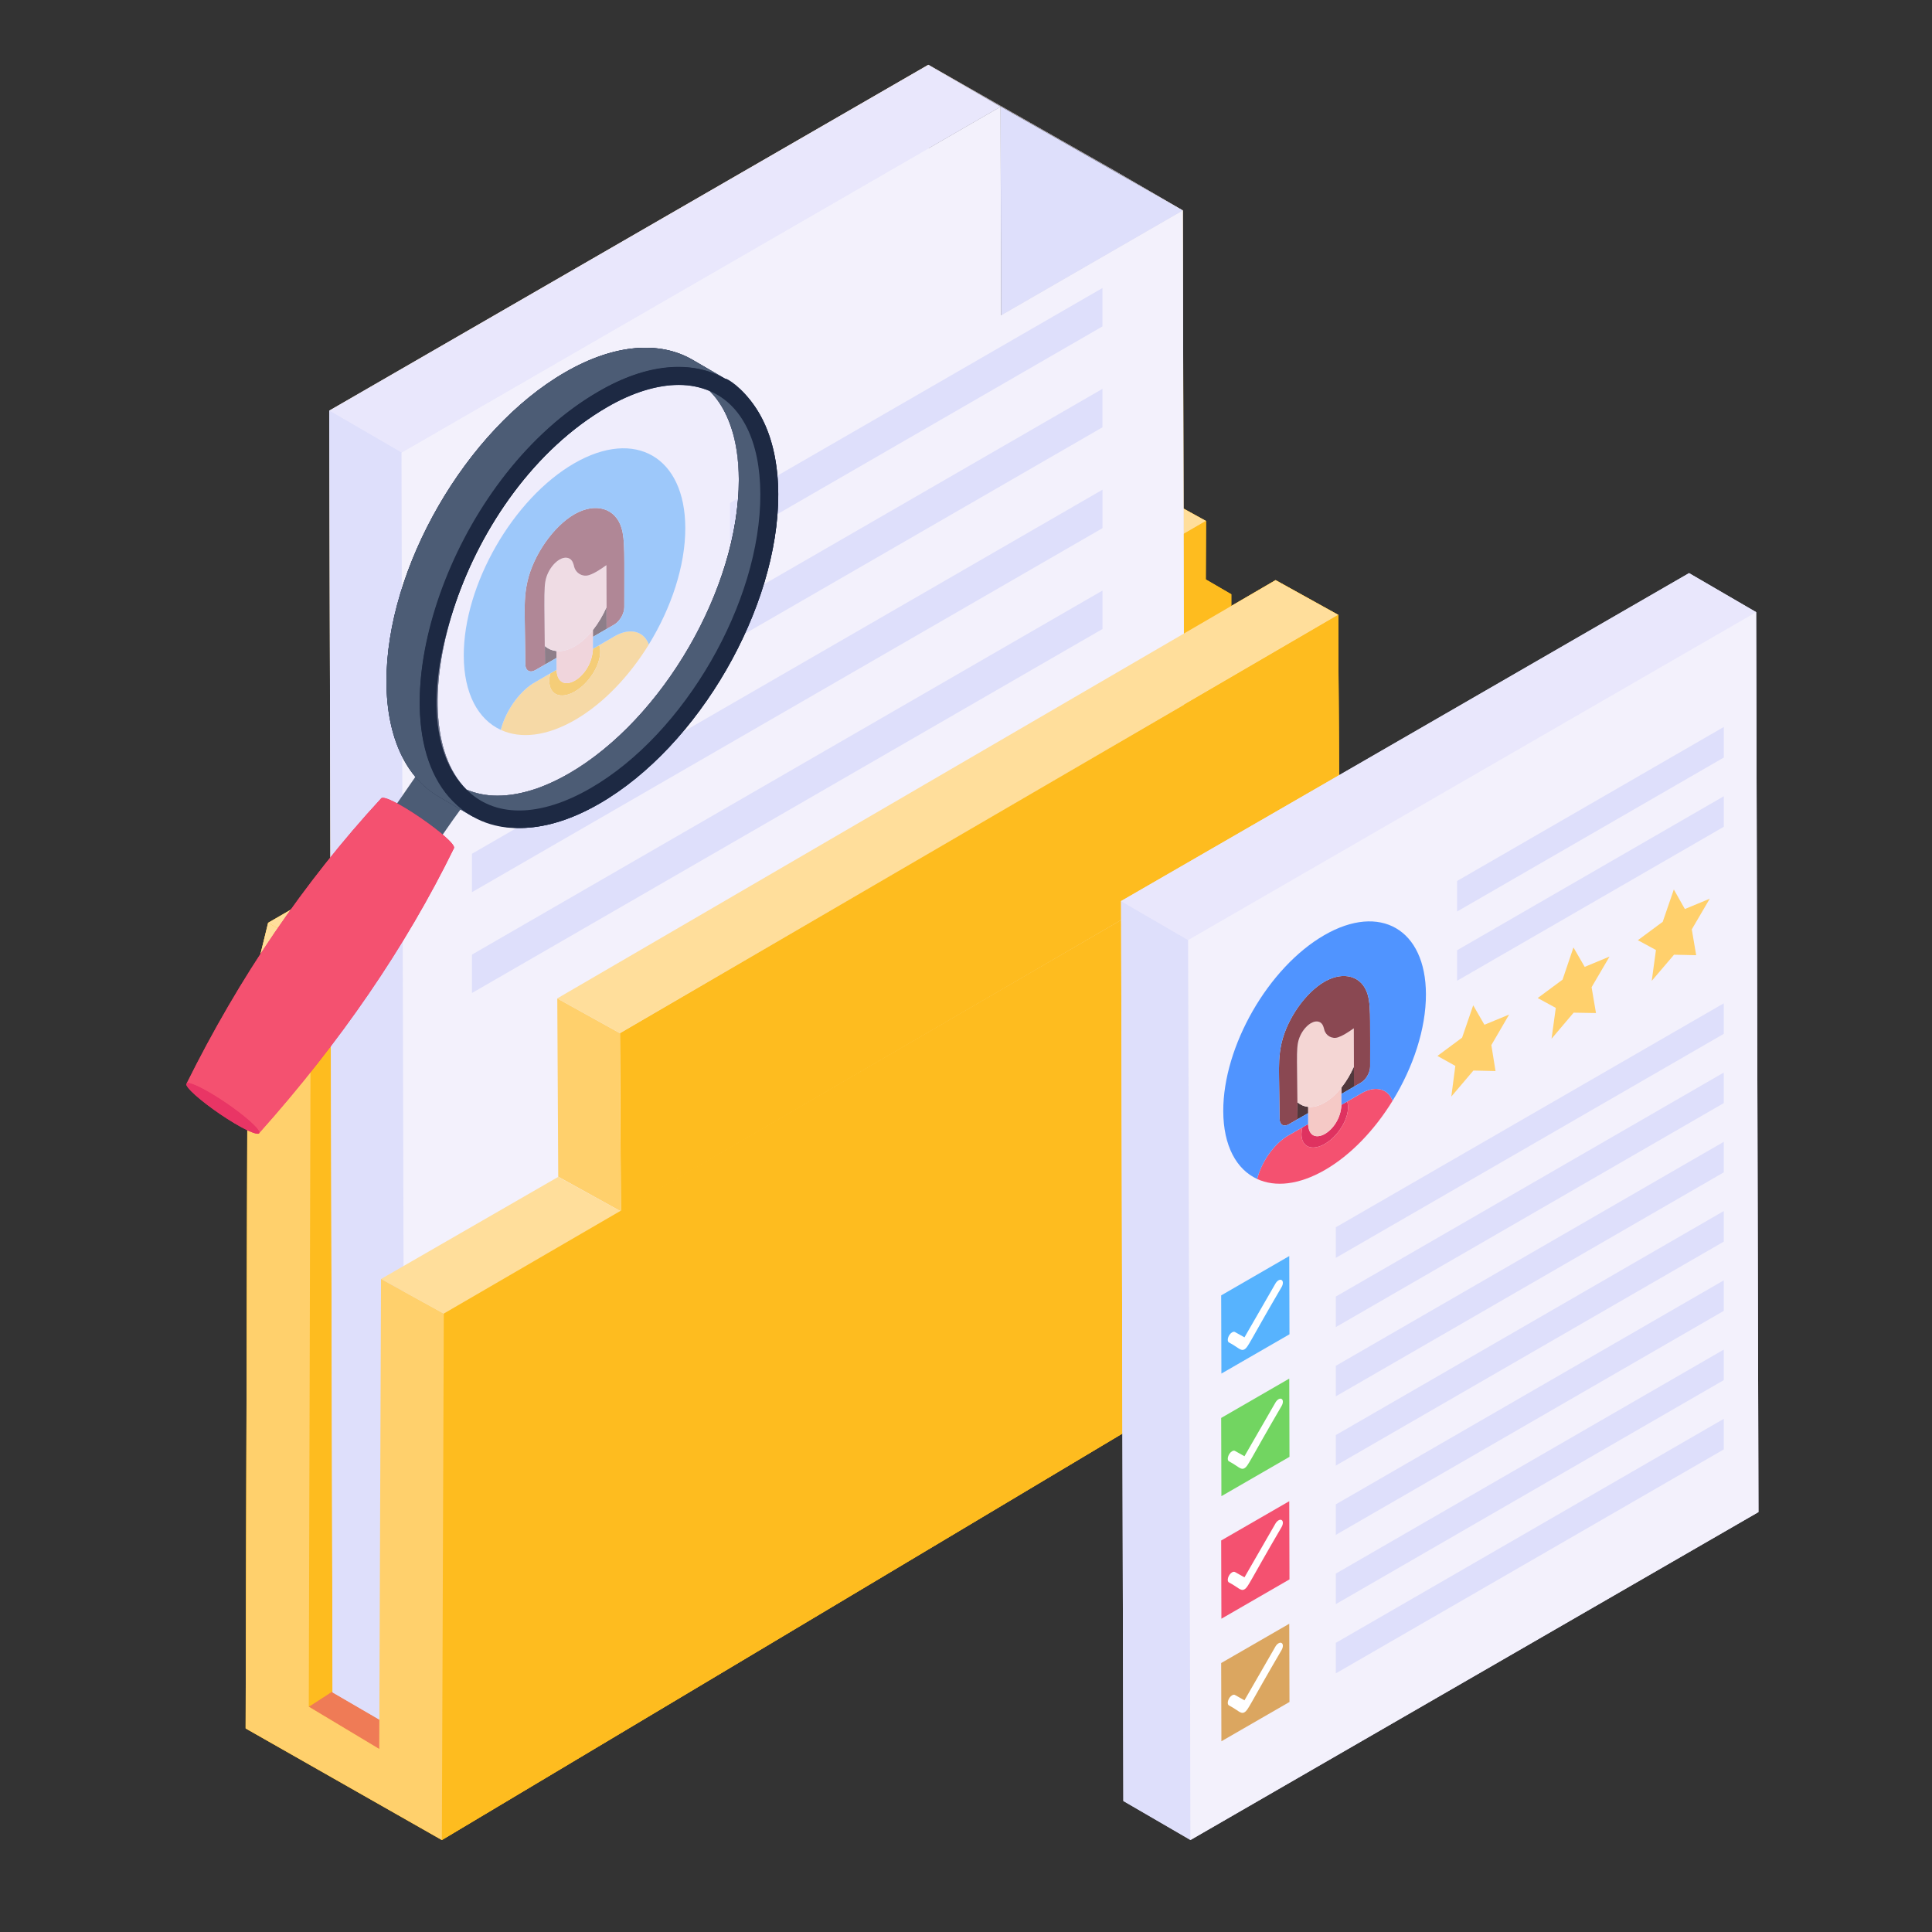 <svg width="51" height="51" viewBox="0 0 51 51" fill="none" xmlns="http://www.w3.org/2000/svg">
<rect x="0" y="0" width="51" height="51" fill="#333333" stroke="none"/>
<path d="M35.348 20.938L35.35 20.936C35.349 20.838 35.324 15.919 35.325 16.231L33.673 15.315L32.504 15.997V15.688L31.829 15.295L31.834 13.752L31.243 13.426L31.223 5.557L29.318 4.45L24.507 1.711L8.693 10.841L8.724 23.409L7.078 24.359L6.755 25.684L6.536 26.572L6.484 45.623L6.486 45.624V45.627L11.663 48.571L11.664 48.57L11.666 48.571C11.765 48.512 35.198 34.516 35.299 34.456L35.35 20.939L35.348 20.941V20.938Z" fill="#FEBC1F"/>
<path d="M30.174 12.836L31.834 13.752L31.826 15.293L32.504 15.687V16L33.673 15.315L35.325 16.231L35.348 20.936L35.296 34.456L11.666 48.571L6.484 45.623L6.536 26.572L7.08 24.361L14.547 20.05L16.157 20.988L30.174 12.836Z" fill="#FEBC1F"/>
<path d="M8.15 45.053L31.783 29.752L34.342 32.79L10.647 46.56L8.15 45.053Z" fill="#EF7B56"/>
<path d="M31.834 13.752L8.198 27.488L6.537 26.572L30.173 12.836" fill="#FFDE9B"/>
<path d="M31.834 13.752L31.783 29.751L8.15 45.053L8.198 27.488L31.834 13.752Z" fill="#FEBC1F"/>
<path d="M8.199 27.488L6.537 26.573L7.077 24.359L8.697 25.3L8.199 27.488Z" fill="#FFDE9B"/>
<path d="M8.697 25.3L7.078 24.359L14.547 20.047L16.166 20.988L8.697 25.3Z" fill="#FFDE9B"/>
<path d="M16.166 20.988L16.717 22.572L8.199 27.488L8.697 25.3L16.166 20.988Z" fill="#FEBC1F"/>
<path d="M35.347 20.936L16.393 31.977L14.74 31.061L14.71 26.356C16.649 25.227 7.687 30.445 33.672 15.315L35.325 16.231L35.347 20.936Z" fill="#FEBC1F"/>
<path d="M31.289 33.154L10.682 45.055V45.781L8.78 44.673L8.691 10.84L24.505 1.712L29.319 4.448L31.221 5.555L31.289 33.154Z" fill="#DEDFFB"/>
<path d="M26.429 8.325L24.523 7.218L29.319 4.45L31.224 5.557L26.429 8.325Z" fill="#D1CFD9"/>
<path d="M26.413 2.818L24.508 1.711L29.319 4.45L31.224 5.557L26.413 2.818Z" fill="#8A8A9C"/>
<path d="M26.412 2.818L31.223 5.557L26.428 8.325L26.412 2.818Z" fill="#DEDFFB"/>
<path d="M26.429 8.325L24.523 7.218L24.508 1.711L26.413 2.818L26.429 8.325Z" fill="#777786"/>
<path d="M10.598 11.948L8.693 10.841L24.507 1.711L26.413 2.818L10.598 11.948Z" fill="#E9E7FC"/>
<path d="M10.683 45.783L8.778 44.676L8.693 10.841L10.598 11.948L10.683 45.783Z" fill="#DEDFFB"/>
<path d="M26.412 2.818L26.427 8.325L31.223 5.557L31.292 33.154L10.682 45.053L10.598 11.948L26.412 2.818Z" fill="#F3F1FC"/>
<path d="M35.325 16.231C23.328 23.217 34.14 16.94 16.363 27.271L14.71 26.356C16.649 25.227 7.687 30.445 33.672 15.315L35.325 16.231Z" fill="#FFDE9B"/>
<path d="M35.325 16.233L35.35 20.936L16.391 31.977L16.365 27.274L35.325 16.233Z" fill="#FEBC1F"/>
<path d="M16.389 31.977L14.736 31.062L14.711 26.358L16.364 27.274L16.389 31.977Z" fill="#FFD06C"/>
<path d="M10.059 33.762L14.737 31.066L17.964 32.845L13.285 35.542L10.059 33.762Z" fill="#FFDE9B"/>
<path d="M13.285 35.542L11.663 48.571L6.486 45.627L6.537 26.572L8.198 27.488L8.151 45.053L10.011 46.168L10.058 33.762L13.285 35.542Z" fill="#FFD06C"/>
<path d="M11.715 34.675L35.351 20.939L35.3 34.455L11.664 48.571L11.715 34.675Z" fill="#FEBC1F"/>
<path d="M15.65 16.631C15.791 16.454 15.914 16.247 16.011 16.026L16.013 16.603L15.651 16.812L15.65 16.631Z" fill="#51383C"/>
<path d="M14.69 17.654C14.691 17.662 14.691 17.672 14.692 17.682C14.721 18.405 15.623 17.908 15.652 17.127L15.817 17.032C15.835 17.08 15.844 17.137 15.844 17.2C15.845 17.568 15.545 18.04 15.174 18.254C14.803 18.468 14.501 18.344 14.5 17.976C14.5 17.913 14.508 17.845 14.526 17.777L14.692 17.682C14.69 17.673 14.69 17.664 14.69 17.654Z" fill="#FEBC1F"/>
<path d="M14.69 17.186C14.835 17.201 14.998 17.162 15.171 17.062C15.344 16.962 15.507 16.813 15.652 16.631L15.652 16.812L15.653 17.098C15.653 17.107 15.653 17.117 15.652 17.127C15.623 17.909 14.72 18.404 14.692 17.682C14.691 17.672 14.691 17.662 14.691 17.654L14.69 17.368L14.69 17.186Z" fill="#F5C9C6"/>
<path d="M14.383 17.054C14.47 17.129 14.574 17.174 14.689 17.186L14.689 17.368L14.385 17.543C14.383 17.086 14.384 17.196 14.383 17.054Z" fill="#51383C"/>
<path d="M16.224 16.797C16.244 16.786 16.261 16.776 16.279 16.766C16.663 16.571 17.003 16.674 17.128 17.012C16.612 17.849 15.928 18.572 15.178 19.005C14.426 19.439 13.74 19.507 13.221 19.267C13.343 18.787 13.682 18.292 14.065 18.045C14.082 18.034 14.1 18.023 14.119 18.012L14.526 17.777C14.508 17.846 14.5 17.913 14.5 17.976C14.501 18.344 14.803 18.468 15.174 18.254C15.545 18.04 15.845 17.568 15.844 17.2C15.844 17.137 15.835 17.08 15.817 17.032L16.224 16.797Z" fill="#FFD06C"/>
<path d="M14.82 14.747C14.955 14.689 15.076 14.731 15.124 14.849C15.141 14.893 15.149 14.925 15.157 14.955C15.201 15.133 15.38 15.238 15.556 15.18C15.711 15.129 15.875 15.013 16.01 14.919L16.013 16.026C15.915 16.247 15.792 16.454 15.652 16.631C15.507 16.813 15.344 16.962 15.172 17.062C14.999 17.162 14.835 17.201 14.69 17.186C14.575 17.174 14.472 17.13 14.384 17.054C14.374 15.522 14.35 15.388 14.466 15.13C14.534 14.979 14.67 14.81 14.82 14.747Z" fill="#F4D6D4"/>
<path d="M15.16 13.576C15.163 13.574 15.167 13.572 15.171 13.57C15.723 13.257 16.25 13.414 16.406 13.938C16.502 14.255 16.478 14.659 16.48 16.025C16.48 16.196 16.362 16.402 16.214 16.487L16.196 16.498L16.013 16.603L16.012 16.026L16.008 14.919C15.874 15.013 15.709 15.129 15.555 15.18C15.379 15.238 15.199 15.133 15.155 14.955C15.148 14.925 15.14 14.893 15.122 14.849C15.075 14.731 14.953 14.69 14.818 14.747C14.668 14.811 14.533 14.979 14.465 15.13C14.335 15.417 14.374 15.577 14.385 17.543L14.15 17.679L14.136 17.687C13.988 17.773 13.868 17.703 13.868 17.534L13.868 17.495C13.867 17.456 13.857 16.713 13.851 16.323C13.847 16.011 13.844 15.692 13.924 15.344C14.085 14.645 14.611 13.893 15.16 13.576Z" fill="#8A4852"/>
<path d="M15.159 12.23C16.77 11.3 18.084 12.063 18.09 13.933C18.093 14.934 17.72 16.049 17.127 17.012C17.003 16.674 16.662 16.571 16.279 16.766C16.261 16.776 16.243 16.786 16.223 16.797L15.817 17.032L15.652 17.127C15.652 17.117 15.652 17.107 15.652 17.098L15.652 16.812L16.197 16.498L16.215 16.487C16.362 16.402 16.48 16.196 16.48 16.025C16.479 14.703 16.503 14.258 16.407 13.938C16.25 13.414 15.723 13.257 15.171 13.57C14.611 13.893 14.086 14.645 13.924 15.344C13.844 15.692 13.848 16.011 13.852 16.323C13.857 16.713 13.868 17.456 13.868 17.495L13.868 17.534C13.869 17.703 13.988 17.773 14.136 17.687L14.69 17.368L14.69 17.654C14.69 17.664 14.69 17.673 14.691 17.682L14.525 17.777L14.119 18.012C14.1 18.023 14.082 18.034 14.064 18.045C13.681 18.292 13.342 18.787 13.22 19.267C12.622 18.992 12.245 18.31 12.242 17.309C12.237 15.439 13.543 13.163 15.159 12.23Z" fill="#6BB4F9"/>
<path d="M12.459 25.199V26.213L29.103 16.604V15.589L12.459 25.199Z" fill="#DEDFFB"/>
<path d="M12.459 22.537V23.551L29.103 13.942V12.927L12.459 22.537Z" fill="#DEDFFB"/>
<path d="M19.271 15.941V16.955L29.102 11.28V10.265L19.271 15.941Z" fill="#DEDFFB"/>
<path d="M19.271 13.278V14.293L29.102 8.617V7.603L19.271 13.278Z" fill="#DEDFFB"/>
<path d="M18.903 9.884C18.858 9.864 18.81 9.846 18.763 9.829C18.902 9.878 19.035 9.937 19.161 10.01L18.282 9.499C17.423 8.999 16.232 9.069 14.917 9.828C12.303 11.337 10.193 14.995 10.201 17.997C10.206 19.488 10.733 20.538 11.582 21.031L12.459 21.543C12.612 21.576 13.757 22.41 15.824 21.212C18.439 19.703 20.551 16.047 20.542 13.045C20.539 11.73 20.123 10.426 18.903 9.884ZM12.315 20.844C10.418 18.964 12.196 12.961 16.027 10.747C16.691 10.361 17.346 10.161 17.918 10.161C18.218 10.161 18.487 10.217 18.734 10.322C19.224 10.812 19.497 11.61 19.502 12.659C19.506 15.509 17.498 18.987 15.017 20.419C14.353 20.805 13.703 21.004 13.13 21.004C12.831 21.004 12.562 20.948 12.315 20.844ZM11.414 20.308C11.365 20.196 11.321 20.078 11.283 19.954C11.318 20.072 11.345 20.144 11.414 20.308ZM11.517 20.525C11.527 20.545 11.536 20.564 11.547 20.583C11.612 20.701 11.682 20.813 11.76 20.913C11.76 20.913 11.761 20.916 11.762 20.917C11.671 20.797 11.59 20.666 11.517 20.525ZM11.855 21.03C12.098 21.32 11.916 21.11 11.806 20.971C11.822 20.991 11.839 21.011 11.855 21.03ZM12.154 21.329C12.184 21.355 12.297 21.438 12.318 21.453C12.206 21.376 11.762 21.015 12.154 21.329Z" fill="#475675"/>
<path d="M11.373 22.504C11.093 22.253 10.62 21.922 10.237 21.711C10.211 21.697 10.185 21.685 10.162 21.671L11.122 20.279C11.204 20.172 12.062 20.78 12.255 20.979C12.433 21.157 12.369 20.972 11.373 22.504Z" fill="#4C5C75"/>
<path d="M11.984 22.391C10.703 25.008 8.984 27.509 6.85 29.895C6.85 29.903 6.85 29.903 6.843 29.911C6.812 29.957 6.643 29.903 6.359 29.75C5.899 29.497 5.316 29.074 5.047 28.806C4.94 28.698 4.901 28.629 4.924 28.606L4.932 28.599C6.313 25.805 8.017 23.296 10.058 21.079C10.186 20.887 12.078 22.203 11.984 22.391Z" fill="#E93565"/>
<path d="M11.981 22.389C10.7 25.012 8.975 27.517 6.841 29.914C6.862 29.887 6.821 29.819 6.717 29.713C6.453 29.443 5.863 29.019 5.401 28.767C5.119 28.616 4.95 28.56 4.924 28.604C6.311 25.812 8.018 23.293 10.06 21.079C10.184 20.894 12.091 22.206 11.981 22.389Z" fill="#F45170"/>
<path d="M6.363 29.75C5.901 29.499 5.312 29.075 5.046 28.804C4.781 28.533 4.94 28.517 5.402 28.768C5.865 29.019 6.453 29.442 6.718 29.713C6.983 29.985 6.825 30.002 6.363 29.75Z" fill="#E93565"/>
<path d="M19.148 10.002C19.152 10.005 19.158 10.007 19.163 10.01L18.284 9.499C17.425 8.999 16.233 9.069 14.919 9.828C12.305 11.337 10.195 14.995 10.203 17.997C10.208 19.488 10.735 20.538 11.584 21.031L12.461 21.543C12.614 21.576 13.763 22.407 15.826 21.212C18.441 19.703 20.553 16.047 20.544 13.045C20.537 10.597 19.059 9.904 19.148 10.002ZM12.317 20.844C10.42 18.964 12.198 12.961 16.029 10.747C16.693 10.361 17.348 10.161 17.92 10.161C18.22 10.161 18.488 10.218 18.736 10.322C19.226 10.812 19.499 11.61 19.503 12.659C19.508 15.509 17.5 18.987 15.019 20.419C14.355 20.805 13.705 21.004 13.132 21.004C12.833 21.004 12.564 20.948 12.317 20.844Z" fill="#1D2943"/>
<path d="M19.161 10.01C18.3 9.51 17.109 9.581 15.794 10.34C11.662 12.727 9.48 19.806 12.459 21.543L11.582 21.031C10.733 20.538 10.206 19.488 10.201 17.997C10.193 14.995 12.303 11.337 14.917 9.828C16.232 9.069 17.423 8.999 18.282 9.499L19.161 10.01Z" fill="#4C5C75"/>
<path d="M15.795 10.339C12.097 12.476 10.115 18.072 11.549 20.584C11.614 20.701 11.683 20.813 11.761 20.913C11.761 20.913 11.761 20.917 11.765 20.922C11.796 20.961 11.826 20.995 11.857 21.03C12.855 22.219 14.475 21.994 15.825 21.212C18.44 19.703 20.552 16.047 20.544 13.045C20.535 9.997 18.337 8.836 15.795 10.339ZM16.029 10.747C16.692 10.361 17.347 10.161 17.92 10.161C18.219 10.161 18.488 10.218 18.735 10.322C19.225 10.812 19.499 11.61 19.503 12.659C19.507 15.509 17.499 18.987 15.018 20.419C14.355 20.805 13.704 21.004 13.132 21.004C12.832 21.004 12.563 20.948 12.316 20.844C10.42 18.964 12.197 12.961 16.029 10.747Z" fill="#1D2943"/>
<path d="M20.071 13.045C20.08 15.895 18.072 19.373 15.591 20.805C14.927 21.191 14.277 21.395 13.704 21.395C13.14 21.395 12.672 21.199 12.316 20.844C12.564 20.948 12.832 21.004 13.132 21.004C13.704 21.004 14.355 20.805 15.018 20.419C17.499 18.987 19.508 15.509 19.503 12.659C19.499 11.61 19.226 10.812 18.735 10.322C19.581 10.682 20.067 11.645 20.071 13.045Z" fill="#4C5C75"/>
<g opacity="0.4">
<path d="M19.503 12.662C19.503 12.897 19.483 13.142 19.454 13.387C19.219 15.593 17.925 18.005 16.219 19.535C15.836 19.878 15.434 20.182 15.023 20.417C14.748 20.574 14.474 20.701 14.219 20.799C13.827 20.936 13.464 21.005 13.131 21.005C12.817 21.005 12.562 20.946 12.317 20.848C10.322 18.853 12.367 13.437 15.366 11.191C15.582 11.035 15.807 10.878 16.033 10.75C16.689 10.368 17.346 10.162 17.915 10.162C18.219 10.162 18.493 10.221 18.729 10.319C18.738 10.329 18.738 10.329 18.748 10.338C18.974 10.564 19.14 10.848 19.268 11.201C19.425 11.603 19.503 12.093 19.503 12.662Z" fill="#E9E7FC"/>
</g>
<path d="M46.358 16.159L44.587 15.129L29.594 23.786L29.654 47.542L31.426 48.571L46.419 39.915L46.358 16.159Z" fill="#E9E7FC"/>
<path d="M31.426 48.571L29.654 47.542L29.594 23.786L31.365 24.815L31.426 48.571Z" fill="#DEDFFB"/>
<path d="M31.365 24.815L29.594 23.786L44.587 15.129L46.358 16.159L31.365 24.815Z" fill="#E9E7FC"/>
<path d="M46.358 16.159L46.419 39.915L31.426 48.571L31.365 24.815L46.358 16.159Z" fill="#F3F1FC"/>
<path d="M35.41 28.71C35.538 28.549 35.651 28.36 35.74 28.157L35.742 28.685L35.411 28.877L35.41 28.71Z" fill="#51383C"/>
<path d="M34.529 29.647C34.53 29.654 34.53 29.663 34.531 29.672C34.557 30.334 35.383 29.879 35.41 29.165L35.561 29.078C35.577 29.121 35.585 29.174 35.585 29.231C35.586 29.568 35.312 30 34.972 30.196C34.633 30.392 34.356 30.278 34.355 29.941C34.355 29.884 34.363 29.822 34.38 29.76L34.531 29.672C34.53 29.664 34.53 29.656 34.529 29.647Z" fill="#DF3260"/>
<path d="M34.529 29.219C34.662 29.232 34.812 29.197 34.97 29.105C35.128 29.014 35.277 28.877 35.41 28.71L35.41 28.877L35.411 29.138C35.411 29.146 35.411 29.155 35.41 29.165C35.383 29.88 34.557 30.333 34.531 29.672C34.531 29.663 34.531 29.654 34.531 29.646L34.53 29.385L34.529 29.219Z" fill="#F5C9C6"/>
<path d="M34.25 29.098C34.33 29.167 34.425 29.208 34.53 29.219L34.53 29.385L34.252 29.545C34.252 29.483 34.25 29.139 34.25 29.098Z" fill="#51383C"/>
<path d="M35.933 28.863C35.951 28.852 35.967 28.843 35.984 28.834C36.335 28.656 36.646 28.75 36.76 29.059C36.288 29.826 35.662 30.487 34.977 30.883C34.288 31.28 33.661 31.342 33.185 31.122C33.297 30.683 33.607 30.23 33.958 30.004C33.974 29.994 33.99 29.985 34.008 29.974L34.38 29.76C34.363 29.822 34.356 29.884 34.356 29.941C34.357 30.278 34.633 30.392 34.972 30.196C35.312 30 35.586 29.568 35.585 29.231C35.585 29.174 35.577 29.121 35.561 29.078L35.933 28.863Z" fill="#F45170"/>
<path d="M34.648 26.988C34.771 26.934 34.882 26.972 34.926 27.081C34.942 27.121 34.949 27.15 34.956 27.178C34.996 27.34 35.161 27.436 35.322 27.383C35.38 27.364 35.439 27.335 35.498 27.301C35.578 27.255 35.658 27.2 35.737 27.145L35.74 28.157C35.65 28.36 35.538 28.549 35.41 28.71C35.277 28.877 35.128 29.014 34.97 29.105C34.812 29.196 34.662 29.232 34.529 29.218C34.424 29.208 34.33 29.167 34.249 29.098C34.242 27.982 34.205 27.603 34.325 27.338C34.387 27.2 34.511 27.045 34.648 26.988Z" fill="#F4D6D4"/>
<path d="M34.96 25.916C34.964 25.914 34.967 25.912 34.97 25.91C35.475 25.624 35.958 25.768 36.101 26.247C36.163 26.453 36.165 26.709 36.167 26.961C36.172 27.356 36.167 27.758 36.168 28.156C36.168 28.312 36.06 28.501 35.925 28.579L35.909 28.589L35.741 28.685L35.74 28.157L35.737 27.145C35.658 27.2 35.578 27.255 35.498 27.301C35.439 27.335 35.38 27.364 35.322 27.383C35.161 27.436 34.996 27.34 34.956 27.178C34.949 27.15 34.942 27.121 34.926 27.081C34.882 26.972 34.771 26.934 34.648 26.988C34.511 27.046 34.387 27.2 34.325 27.338C34.205 27.603 34.241 27.786 34.249 29.098C34.25 29.138 34.251 29.483 34.252 29.545L34.037 29.669L34.023 29.677C33.888 29.755 33.779 29.692 33.778 29.537C33.775 29.26 33.768 28.786 33.763 28.429C33.759 28.143 33.756 27.852 33.83 27.534C33.977 26.894 34.458 26.206 34.96 25.916Z" fill="#8A4852"/>
<path d="M34.959 24.685C36.434 23.834 37.636 24.531 37.641 26.243C37.644 27.158 37.303 28.178 36.76 29.059C36.646 28.75 36.335 28.656 35.984 28.834C35.967 28.843 35.952 28.852 35.933 28.863L35.561 29.078L35.41 29.165C35.411 29.155 35.411 29.146 35.411 29.138L35.41 28.877L35.909 28.589L35.925 28.579C36.06 28.501 36.168 28.312 36.168 28.156C36.168 27.758 36.172 27.356 36.168 26.961C36.165 26.709 36.163 26.453 36.101 26.247C35.958 25.768 35.475 25.624 34.971 25.91C34.459 26.206 33.977 26.894 33.83 27.534C33.757 27.852 33.76 28.143 33.764 28.429C33.765 28.527 33.779 29.635 33.779 29.537C33.779 29.692 33.889 29.755 34.024 29.677L34.53 29.385L34.531 29.646C34.53 29.656 34.53 29.664 34.532 29.672L34.38 29.76L34.008 29.974C33.99 29.985 33.974 29.994 33.958 30.004C33.607 30.23 33.298 30.683 33.186 31.122C32.639 30.871 32.294 30.247 32.291 29.331C32.286 27.62 33.481 25.538 34.959 24.685Z" fill="#5094FF"/>
<path d="M35.262 32.397V33.204L45.503 27.291V26.485L35.262 32.397Z" fill="#DEDFFB"/>
<path d="M35.262 34.226V35.032L45.503 29.119V28.313L35.262 34.226Z" fill="#DEDFFB"/>
<path d="M38.463 23.256V24.062L45.504 19.997V19.19L38.463 23.256Z" fill="#DEDFFB"/>
<path d="M38.463 25.084V25.89L45.504 21.825V21.019L38.463 25.084Z" fill="#DEDFFB"/>
<path d="M35.262 36.054V36.86L45.503 30.947V30.141L35.262 36.054Z" fill="#DEDFFB"/>
<path d="M35.262 37.882V38.688L45.503 32.776V31.969L35.262 37.882Z" fill="#DEDFFB"/>
<path d="M35.262 39.711V40.517L45.503 34.604V33.798L35.262 39.711Z" fill="#DEDFFB"/>
<path d="M35.262 41.539V42.345L45.503 36.432V35.626L35.262 41.539Z" fill="#DEDFFB"/>
<path d="M35.262 43.367V44.173L45.503 38.261V37.454L35.262 43.367Z" fill="#DEDFFB"/>
<path d="M34.033 33.157L34.039 35.222L32.242 36.259L32.236 34.195L34.033 33.157Z" fill="#57B3FE"/>
<path d="M34.033 36.392L34.039 38.457L32.242 39.495L32.236 37.43L34.033 36.392Z" fill="#72D561"/>
<path d="M34.033 39.628L34.039 41.692L32.242 42.73L32.236 40.665L34.033 39.628Z" fill="#F45170"/>
<path d="M34.033 42.863L34.039 44.928L32.242 45.965L32.236 43.9L34.033 42.863Z" fill="#DBA660"/>
<path d="M33.75 33.797C33.779 33.781 33.808 33.777 33.831 33.79C33.876 33.815 33.876 33.898 33.831 33.975C32.964 35.459 32.951 35.561 32.851 35.619C32.752 35.676 32.689 35.567 32.444 35.439C32.372 35.401 32.423 35.229 32.524 35.171C32.553 35.154 32.581 35.15 32.603 35.164L32.851 35.303L33.669 33.883C33.692 33.844 33.721 33.814 33.75 33.797Z" fill="white"/>
<path d="M33.75 36.936C33.779 36.919 33.808 36.915 33.831 36.928C33.876 36.954 33.876 37.036 33.831 37.113C32.964 38.597 32.951 38.699 32.851 38.757C32.752 38.814 32.689 38.705 32.444 38.577C32.372 38.54 32.423 38.367 32.524 38.309C32.553 38.292 32.581 38.289 32.603 38.302L32.851 38.441L33.669 37.021C33.692 36.982 33.721 36.953 33.75 36.936Z" fill="white"/>
<path d="M33.75 40.133C33.779 40.116 33.808 40.112 33.831 40.125C33.876 40.151 33.876 40.233 33.831 40.31C32.964 41.794 32.951 41.896 32.851 41.954C32.752 42.011 32.689 41.902 32.444 41.774C32.372 41.737 32.423 41.564 32.524 41.506C32.553 41.489 32.581 41.486 32.603 41.499L32.851 41.638L33.669 40.218C33.692 40.179 33.721 40.15 33.75 40.133Z" fill="white"/>
<path d="M33.75 43.379C33.779 43.362 33.808 43.358 33.831 43.371C33.876 43.397 33.876 43.479 33.831 43.556C32.964 45.04 32.951 45.142 32.851 45.2C32.752 45.257 32.689 45.148 32.444 45.02C32.372 44.983 32.423 44.81 32.524 44.752C32.553 44.735 32.581 44.731 32.603 44.745L32.851 44.884L33.669 43.464C33.692 43.425 33.721 43.395 33.75 43.379Z" fill="white"/>
<path d="M38.889 26.538L39.185 27.051L39.837 26.782L39.368 27.588L39.478 28.273L38.894 28.26L38.311 28.947L38.417 28.137L37.945 27.874L38.596 27.391L38.889 26.538Z" fill="#FFD06C"/>
<path d="M41.535 25.01L41.832 25.523L42.488 25.251L42.014 26.06L42.13 26.742L41.54 26.732L40.957 27.42L41.069 26.606L40.592 26.346L41.248 25.86L41.535 25.01Z" fill="#FFD06C"/>
<path d="M44.185 23.48L44.476 23.996L45.133 23.724L44.659 24.533L44.775 25.215L44.19 25.202L43.602 25.892L43.713 25.078L43.236 24.819L43.892 24.333L44.185 23.48Z" fill="#FFD06C"/>
</svg>
